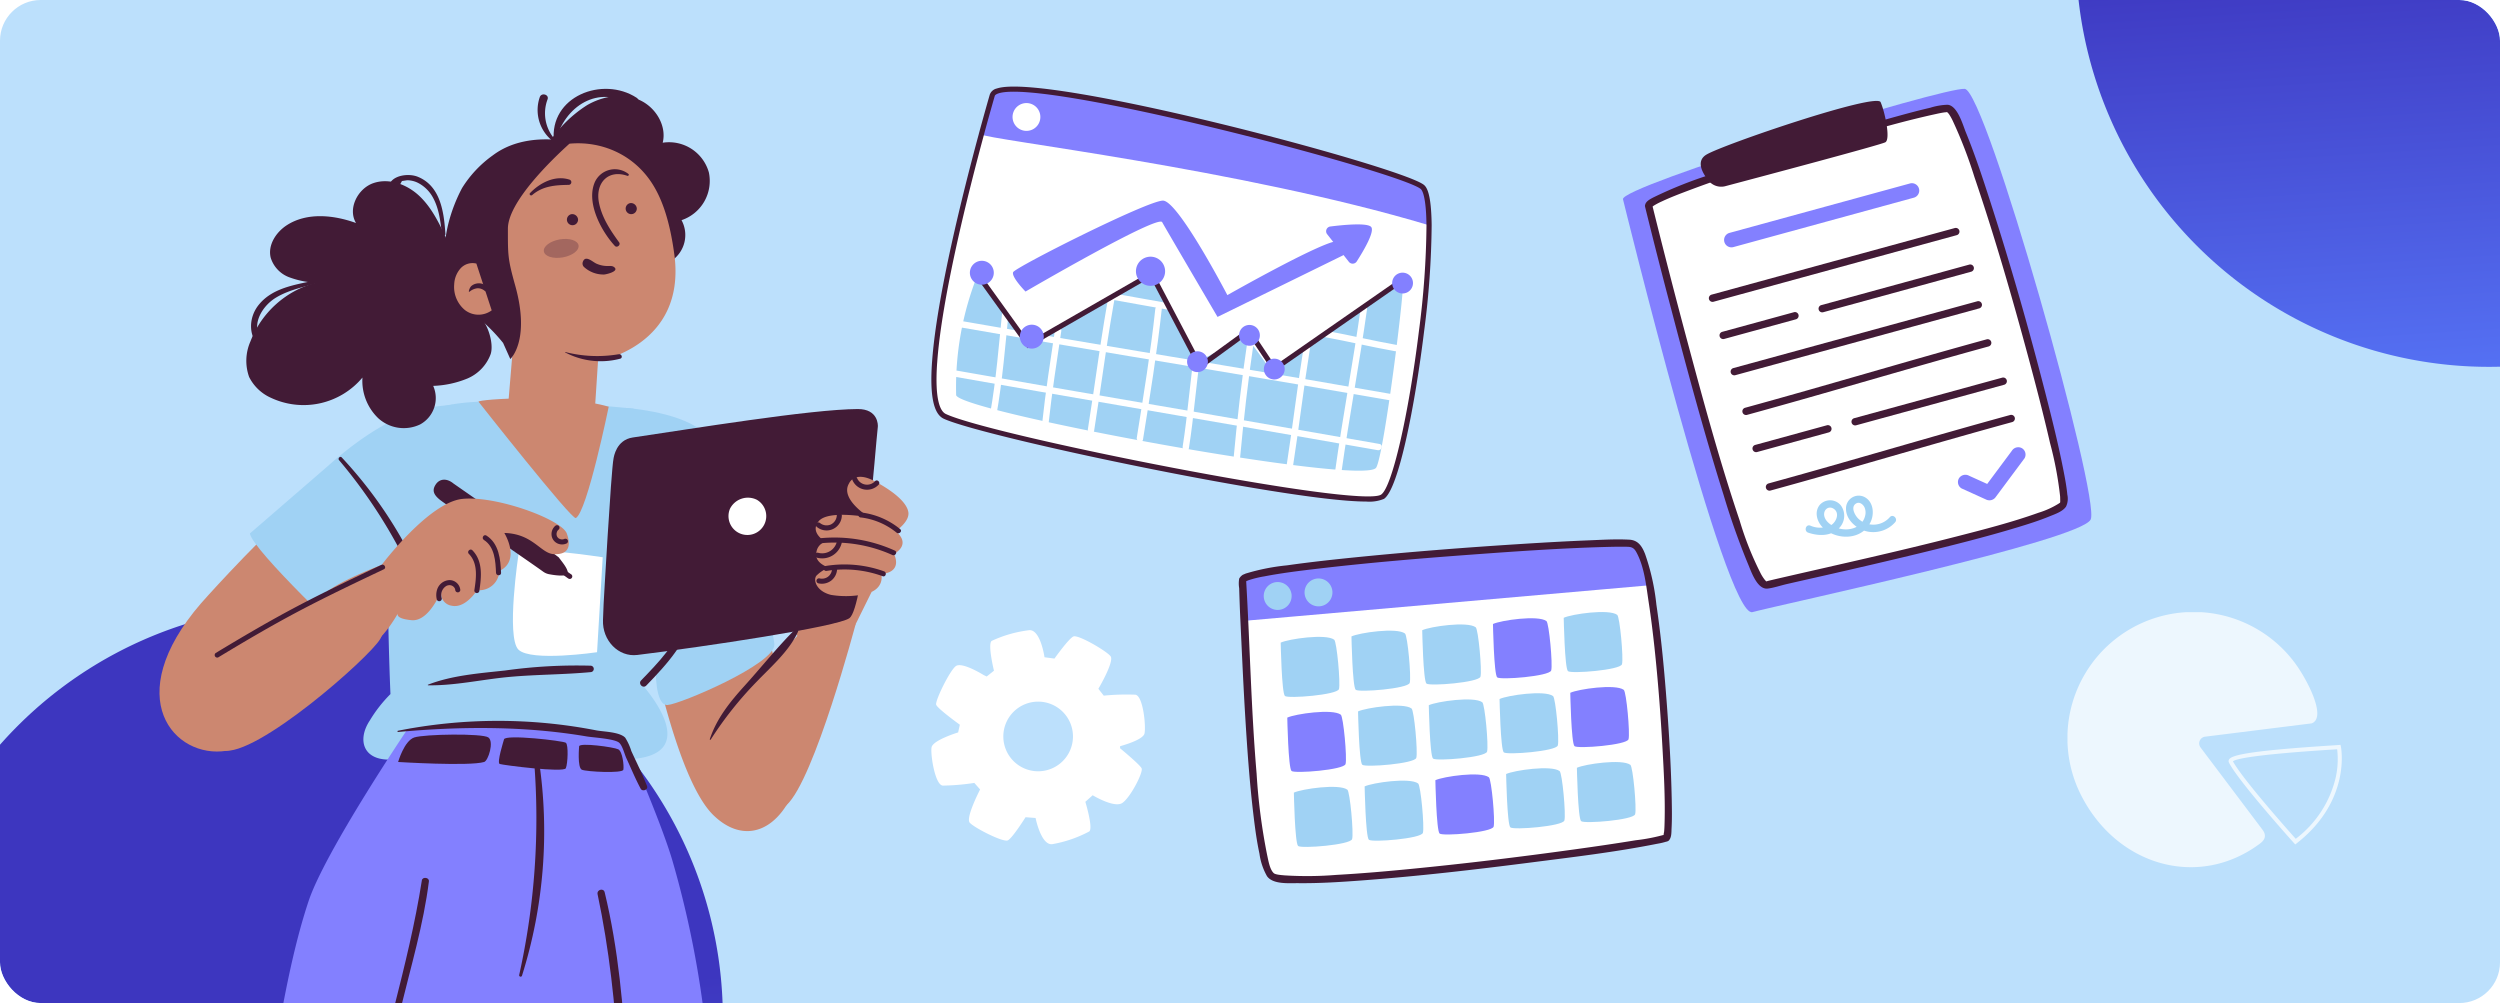 <svg xmlns="http://www.w3.org/2000/svg" xmlns:xlink="http://www.w3.org/1999/xlink" width="491" height="197" viewBox="0 0 491 197">
  <defs>
    <clipPath id="clip-path">
      <rect id="Rectángulo_405826" data-name="Rectángulo 405826" width="491" height="197" rx="8" transform="translate(194 3062.919)" fill="#ddeffd"/>
    </clipPath>
    <linearGradient id="linear-gradient" x1="0.54" y1="1.116" x2="0.499" y2="0.479" gradientUnits="objectBoundingBox">
      <stop offset="0" stop-color="#5a7eff"/>
      <stop offset="1" stop-color="#3d36bf"/>
    </linearGradient>
    <filter id="Trazado_901079" x="-29.036" y="110.036" width="179.767" height="179.767" filterUnits="userSpaceOnUse">
      <feOffset dx="2.92" dy="2.92" input="SourceAlpha"/>
      <feGaussianBlur stdDeviation="2.92" result="blur"/>
      <feFlood flood-opacity="0.102"/>
      <feComposite operator="in" in2="blur"/>
      <feComposite in="SourceGraphic"/>
    </filter>
    <filter id="Trazado_901080" x="398.964" y="-98.964" width="179.767" height="179.767" filterUnits="userSpaceOnUse">
      <feOffset dx="2.92" dy="2.92" input="SourceAlpha"/>
      <feGaussianBlur stdDeviation="2.92" result="blur-2"/>
      <feFlood flood-opacity="0.102"/>
      <feComposite operator="in" in2="blur-2"/>
      <feComposite in="SourceGraphic"/>
    </filter>
    <clipPath id="clip-path-2">
      <rect id="Rectángulo_405821" data-name="Rectángulo 405821" width="155.372" height="375.017" fill="none"/>
    </clipPath>
    <clipPath id="clip-path-4">
      <rect id="Rectángulo_405819" data-name="Rectángulo 405819" width="6.84" height="3.725" transform="translate(83.753 29.471)" fill="none"/>
    </clipPath>
    <clipPath id="clip-path-5">
      <rect id="Rectángulo_405822" data-name="Rectángulo 405822" width="98.263" height="81.496" fill="none"/>
    </clipPath>
    <clipPath id="clip-path-6">
      <rect id="Rectángulo_405823" data-name="Rectángulo 405823" width="93.142" height="80.737" fill="none"/>
    </clipPath>
    <clipPath id="clip-path-7">
      <rect id="Rectángulo_405824" data-name="Rectángulo 405824" width="91.98" height="102.784" fill="none"/>
    </clipPath>
    <clipPath id="clip-path-8">
      <rect id="Rectángulo_405825" data-name="Rectángulo 405825" width="53.877" height="50.08" transform="translate(0 0)" fill="#edf7fe"/>
    </clipPath>
    <clipPath id="clip-path-9">
      <rect id="Rectángulo_405827" data-name="Rectángulo 405827" width="41.943" height="42.043" transform="translate(0 0)" fill="none"/>
    </clipPath>
  </defs>
  <g id="Enmascarar_grupo_1098736" data-name="Enmascarar grupo 1098736" transform="translate(-194 -3062.919)" clip-path="url(#clip-path)">
    <path id="Trazado_901081" data-name="Trazado 901081" d="M8,0H483a8,8,0,0,1,8,8V189a8,8,0,0,1-8,8H8a8,8,0,0,1-8-8V8A8,8,0,0,1,8,0Z" transform="translate(194 3062.919)" fill="#bce0fc"/>
    <g transform="matrix(1, 0, 0, 1, 194, 3062.92)" filter="url(#Trazado_901079)">
      <path id="Trazado_901079-2" data-name="Trazado 901079" d="M322.664,20.65a81.124,81.124,0,1,0,81.124,81.124A81.126,81.126,0,0,0,322.664,20.65Z" transform="translate(-264.74 95.23)" fill="url(#linear-gradient)"/>
    </g>
    <g transform="matrix(1, 0, 0, 1, 194, 3062.92)" filter="url(#Trazado_901080)">
      <path id="Trazado_901080-2" data-name="Trazado 901080" d="M322.664,20.65a81.124,81.124,0,1,0,81.124,81.124A81.126,81.126,0,0,0,322.664,20.65Z" transform="translate(163.26 -113.77)" fill="url(#linear-gradient)"/>
    </g>
    <g id="Grupo_1113086" data-name="Grupo 1113086" transform="translate(217.051 3080.372)">
      <g id="Grupo_1113085" data-name="Grupo 1113085" clip-path="url(#clip-path-2)">
        <g id="Grupo_1113084" data-name="Grupo 1113084">
          <g id="Grupo_1113083" data-name="Grupo 1113083" clip-path="url(#clip-path-2)">
            <path id="Trazado_900941" data-name="Trazado 900941" d="M110.68,81.791l-3.829,5.468s8.232,8.785,3.884,18.255-7.755,11.412-7.755,11.412,11.093,12.027.384,14.374c-8.623,1.89-44.726.175-49.409.422-5.8.306-6.856-3.926-4.388-7.651a26.978,26.978,0,0,1,4.068-5.208c-.673-15.5-.795-42.084-.472-42.683.435-.807,3.7-8.528,8.666-12.8s39.526-.568,39.526-.568Z" fill="#a0d2f4"/>
            <path id="Trazado_900942" data-name="Trazado 900942" d="M78.81,91.214s-2.508,16.511-.031,18.928,15.431.5,15.431.5l1.11-18.651s-16.036-2.441-16.51-.777" fill="#fff"/>
            <path id="Trazado_900943" data-name="Trazado 900943" d="M113.244,352.678a24.42,24.42,0,0,1-2.3-1.451,28.909,28.909,0,0,1-7.563-11.093c-1.712-4.813,4.036-23.208,4.491-23.661l-20.388,4.213s1.387,16.691.648,22.043-5.306,18.5-3.681,21.766,25.222,7.637,34.1,8.428c13.784,1.229,18.707-4.627,18.8-6.4.061-1.214-20.206-11.026-24.1-13.848" fill="#cc8770"/>
            <path id="Trazado_900944" data-name="Trazado 900944" d="M137.086,366.109A13.934,13.934,0,0,0,135.473,365h0c-.3.18-9.242,5.359-24.564,4.516-15.582-.859-27.292-9.713-27.292-9.713-.29,2.064-.346,3.836.11,4.749a1.476,1.476,0,0,0,.217.311,3.633,3.633,0,0,0,.8.649c4.982,3.149,25.38,6.856,33.526,7.583,10.737.959,16.05-2.3,18.095-4.676,1.026-1.255,1.155-1.945.718-2.31" fill="#a0d2f4"/>
            <path id="Trazado_900945" data-name="Trazado 900945" d="M132.2,363.078l-18.751-10.4a23,23,0,0,1-5.771-5.555h0c-2.058-5.239-6.62-5.811-9.02-2.839-1.595,1.975-1.828,5.119-1.777,7.208-.225.01-.45.025-.676.022a14.492,14.492,0,0,1-9.614-4.307c-1.177,4.516-2.332,9.217-2.786,12.337,0,0,12.23,9.258,27.61,10.108s24.287-4.631,24.287-4.631Z" fill="#8380ff"/>
            <path id="Trazado_900946" data-name="Trazado 900946" d="M102.065,355.812c1.2-.847,2.1-2.038,3.309-2.9A16.37,16.37,0,0,1,109.7,350.8a.654.654,0,0,0-.347-1.26c-2.895.52-6.966,2.94-7.495,6.113-.018.109.1.24.21.161" fill="#421b36"/>
            <path id="Trazado_900947" data-name="Trazado 900947" d="M108.666,358.678c1.985-1.494,3.5-3.5,6.081-4.006.844-.164.634-1.484-.2-1.479a6.308,6.308,0,0,0-4.01,1.859c-.967.88-2.061,2.131-2.105,3.492a.156.156,0,0,0,.234.134" fill="#421b36"/>
            <path id="Trazado_900948" data-name="Trazado 900948" d="M114.751,361.674a20.911,20.911,0,0,0,2.32-2.5,13.5,13.5,0,0,1,3.175-1.875c.871-.473.221-1.6-.623-1.479-2.242.327-5.547,3.065-5.484,5.505a.41.41,0,0,0,.612.351" fill="#421b36"/>
            <path id="Trazado_900949" data-name="Trazado 900949" d="M94.726,359.278a21.613,21.613,0,0,0,7.69,2.4c.646.087.806-1.049.155-1.147a65.7,65.7,0,0,1-7.635-1.747.274.274,0,0,0-.21.5" fill="#fff"/>
            <path id="Trazado_900950" data-name="Trazado 900950" d="M84.1,360.3a52.386,52.386,0,0,0,41.05,9.222c3.757-.723,7.69-1.691,10.761-4.085.591-.462-.24-1.282-.825-.825-2.738,2.135-6.322,2.989-9.661,3.668a52.746,52.746,0,0,1-10.387,1.062,50.343,50.343,0,0,1-20.17-4.134,52.14,52.14,0,0,1-10.179-5.916c-.6-.447-1.187.566-.589,1.008" fill="#421b36"/>
            <path id="Trazado_900951" data-name="Trazado 900951" d="M20.14,329.876c.228.684.7,9.71-1.985,16.483s14.183,8.825,14.183,8.825,3.057-18.456,4.539-24.042-16.737-1.266-16.737-1.266" fill="#cc8770"/>
            <path id="Trazado_900952" data-name="Trazado 900952" d="M.613,368.521a22.247,22.247,0,0,0,.489,4.1c.456,1.938,7.182,2.85,15.96,2.166s13.68-4.9,14.022-5.358.989-7.157.989-7.157Z" fill="#a0d2f4"/>
            <path id="Trazado_900953" data-name="Trazado 900953" d="M18.544,345.836c-.314.265-8.55,12.768-11.286,14.706S.19,365.33.646,369.206s16.986,2.736,23.37.912,6.27-1.026,7.3-3.306,1.026-11.514,1.026-12.768-4.446-16.074-13.794-8.208" fill="#8380ff"/>
            <path id="Trazado_900954" data-name="Trazado 900954" d="M10.207,357.395c3.072-.873,6.749-.812,9.5.986.454.3.177,1.133-.39.926-2.991-1.1-5.667-1.754-8.86-1.017a.465.465,0,0,1-.247-.9" fill="#421b36"/>
            <path id="Trazado_900955" data-name="Trazado 900955" d="M13.448,354.249c2.786-.961,6.023-.291,8.643.868.62.274.172,1.36-.466,1.106a25.429,25.429,0,0,0-8.106-1.449.269.269,0,0,1-.071-.525" fill="#421b36"/>
            <path id="Trazado_900956" data-name="Trazado 900956" d="M16.174,350.833a13.172,13.172,0,0,1,8.626.194c.78.282.433,1.543-.345,1.248a14.494,14.494,0,0,0-8.069-.673.4.4,0,0,1-.212-.769" fill="#421b36"/>
            <path id="Trazado_900957" data-name="Trazado 900957" d="M.084,369.715c1.123,1.925,3.4,2.254,5.431,2.464a59.662,59.662,0,0,0,9.775.291,31.7,31.7,0,0,0,16.568-5.38c.608-.431.025-1.444-.589-1.007a30.092,30.092,0,0,1-15.092,5.156,53.608,53.608,0,0,1-8.222-.013c-2.109-.151-5.628.018-6.863-2.1a.584.584,0,0,0-1.008.589" fill="#421b36"/>
            <path id="Trazado_900958" data-name="Trazado 900958" d="M116.427,195.291A194.519,194.519,0,0,0,109,151.537c-2.347-7.984-9.53-24.288-9.53-24.288a146.313,146.313,0,0,0-42.485-1.5s-16.2,24.024-19.445,33.819c-4.735,14.3-6.869,31.836-11.192,56.731-4.657,26.82-8.781,51.747-9.976,60.271-1.623,11.573-6.973,49.544-6.823,56.1.144,6.313,36.72,7.845,40.5,2.092,3.416-5.194,22.555-118.311,24.687-141.2l2.969.279C77.235,193.557,76,278.864,76,278.864l-1.682,53.557c2.208,4.454,41.646,3.831,42.75-.252s-.016-121.846-.646-136.878" fill="#8380ff"/>
            <path id="Trazado_900959" data-name="Trazado 900959" d="M55.139,132.2s1.194-4.162,3.178-4.819,13.389-.831,14.546,0-.016,4.573-.827,4.819c-2.882.876-16.9,0-16.9,0" fill="#421b36"/>
            <path id="Trazado_900960" data-name="Trazado 900960" d="M75.936,127.76c-.052.217-1.46,4.608-.845,4.83s12.6,1.758,12.987.835.538-4.61,0-5-11.9-1.7-12.142-.67" fill="#421b36"/>
            <path id="Trazado_900961" data-name="Trazado 900961" d="M90.69,129.122s-.384,4.2.538,4.6,7.992.754,8.146,0-.154-3.582-1-4.012-7.634-1.364-7.685-.583" fill="#421b36"/>
            <path id="Trazado_900962" data-name="Trazado 900962" d="M148.13,98.8l-5.067,10.25s-7.623,2.838-10.358-3c-1.445-3.085.657-4.746,2.077-6S148.13,98.8,148.13,98.8" fill="#cc8770"/>
            <path id="Trazado_900963" data-name="Trazado 900963" d="M101.323,65.277s-1.578,2.536-.814,9.5c.593,5.386,1.317,11.86,2.029,17.866.192,1.572.374,3.106.557,4.587.786,6.371,1.512,11.64,1.959,13.591.169.734.381,1.646.622,2.685.025.089.044.172.063.262.079.318.155.65.236.987,2,8.3,5.955,22.86,11.056,27.862,6.071,5.946,13.268,3.391,16.655-6.876.008-.027-1.209,1.028-1.2,1a14.184,14.184,0,0,0,.418-4.477c-.18-5.561-2.068-13.985-4.552-22.718v-.006c-.05-.185-.106-.362-.155-.54-.084-.3-.171-.59-.254-.882-.693-2.385-1.425-4.779-2.175-7.133-2.4-7.561-4.978-14.741-6.994-19.836-.6-1.521-1.151-2.857-1.634-3.959-.508-1.177-.941-2.094-1.274-2.7-4.7-8.558-9.714-9.306-13.255-9.736-.559-.078-.925.5-1.286.535" fill="#cc8770"/>
            <path id="Trazado_900964" data-name="Trazado 900964" d="M110.792,81.425a28.906,28.906,0,0,1-2.437,2.293c-.579.523-1.876,1.214-1.774,2.1a.433.433,0,0,0,.3.4c.963.259,1.763-1.022,2.295-1.67a23.343,23.343,0,0,0,1.884-2.909c.1-.165-.14-.361-.272-.21" fill="#421b36"/>
            <path id="Trazado_900965" data-name="Trazado 900965" d="M96.5,62.427s-4.234,20.667-6.459,21.865c-.792.426-19.118-22.856-19.118-22.856.179-.506,16.857-1.588,25.577.991" fill="#cc8770"/>
            <path id="Trazado_900966" data-name="Trazado 900966" d="M105.739,113.762s-.194,7.4,2.315,7.246,21.136-8.086,20.979-11.869-9.391-38.375-14.4-42.131-14.949-4.357-14.949-4.357l-.637,41.409Z" fill="#a0d2f4"/>
            <path id="Trazado_900967" data-name="Trazado 900967" d="M103.87,117.2c4.086-4.224,8.544-9.01,9.378-15.048.921-6.664-1.23-12.116-5.237-17.294-.563-.728-1.57.291-1.013,1.013,4.011,5.182,6.4,11.607,4.435,18.215-1.395,4.7-5.243,8.656-8.576,12.1-.641.663.371,1.676,1.013,1.012" fill="#421b36"/>
            <path id="Trazado_900968" data-name="Trazado 900968" d="M95.376,104.314c-.159,4.038,3.054,7.32,6.732,6.869,13.006-1.593,39.466-5.55,41.682-7.241,2.87-2.189,5.075-33.464,5.566-37.59.028-.229.125-3.489-3.95-3.469-9.269.044-32.8,3.918-44.177,5.585-3.271.48-3.727,3.858-3.784,4.143-.485,2.433-1.942,28.472-1.942,28.472Z" fill="#421b36"/>
            <path id="Trazado_900969" data-name="Trazado 900969" d="M120.322,82.455A3.708,3.708,0,1,0,125.59,80.7a3.94,3.94,0,0,0-5.268,1.757" fill="#fff"/>
            <path id="Trazado_900970" data-name="Trazado 900970" d="M16.441,101.028S51.2,61.478,62.757,65.539c3.2,1.123,1.719,6.916-.626,12.876-2.167,5.5,1.627,8.8-2.63,13.812C50.634,102.66,28.692,128.834,21.44,130c-10.171,1.641-21.078-10.345-5-28.976" fill="#cc8770"/>
            <path id="Trazado_900971" data-name="Trazado 900971" d="M26.025,87.324c.574,3.371,20.184,21.815,20.184,21.815s11.3-12.851,18.02-19.747,3.147-27.577,1.617-27.356c-3.084.444-10.806-.264-24.9,12.384" fill="#a0d2f4"/>
            <path id="Trazado_900972" data-name="Trazado 900972" d="M22.172,109.391c.695-.422,18.533-11.261,22.988-10.549s8.592,5.516,6.477,9.184S27.148,131.385,20.7,129.935s-10.965-12.992,1.47-20.544" fill="#cc8770"/>
            <path id="Trazado_900973" data-name="Trazado 900973" d="M43.548,72.931A99.725,99.725,0,0,1,55.589,90.78c.436.784,1.606.09,1.2-.7A85.1,85.1,0,0,0,44.078,72.4c-.323-.361-.848.17-.53.53" fill="#421b36"/>
            <path id="Trazado_900974" data-name="Trazado 900974" d="M143.712,77.47s1.032-2.53,4.928-.461,6.43,4.262,6.712,6.139-2.507,3.727-2.507,3.727,3.287,2.336-.32,4.473c0,0,1.917,3.522-2.487,3.935,0,0,.834,3.039-3.206,3.946a17.969,17.969,0,0,1-6.67.155c-2.815-.689-3.546-2.841-2.891-3.75a6.8,6.8,0,0,1,2.494-1.608s-2.825-.793-2.488-2.835a2.417,2.417,0,0,1,1.834-2.242s-3.266-1.748-1.365-4.043,9.981-.724,9.981-.724-5.941-3.569-4.015-6.712" fill="#cc8770"/>
            <path id="Trazado_900975" data-name="Trazado 900975" d="M144.987,105.159s-8.084,30.522-13.554,35.5-12.147-7.9-11.711-13.879,14.445-19.984,14.445-19.984l9.449-2.432" fill="#cc8770"/>
            <path id="Trazado_900976" data-name="Trazado 900976" d="M65.951,77.466c.239.19,20.552,14.229,20.78,14.6.3.487,2.4,2.793,1.486,3.329-.647.379-2.429.116-3.421-.071a2.892,2.892,0,0,1-1.164-.5C80.586,92.617,64.46,81.622,63.3,80.669c-1.26-1.035-1.506-1.889-.754-3s2.107-1.237,3.407-.207" fill="#421b36"/>
            <path id="Trazado_900977" data-name="Trazado 900977" d="M89.147,95.352a3.105,3.105,0,0,1-.341-.227c-.2-.139-.391-.281-.584-.424q-.6-.444-1.2-.9l-.269-.2a.5.5,0,0,0-.68.178.513.513,0,0,0,.178.681c.655.5,1.312,1,1.982,1.475a3.56,3.56,0,0,0,.411.277.5.5,0,0,0,.5-.859" fill="#421b36"/>
            <path id="Trazado_900978" data-name="Trazado 900978" d="M51.9,93.5s9.243-12.283,15.863-12.969,19.514,4.036,20.514,6.816.035,4.166-2.559,4.033-4.085-4.022-9.721-4.159c0,0,3.346,5.4-.972,7.467a3.939,3.939,0,0,1-4.372,3.759s-2.252,3.671-5.008,3.06a2.414,2.414,0,0,1-1.974-3.037s-2.38,6.208-5.882,5.882-2.657-1.4-2.657-1.4-4.652,8.59-8.545,6.814-8.4-8.863-5.108-11.233S51.9,93.5,51.9,93.5" fill="#cc8770"/>
            <path id="Trazado_900979" data-name="Trazado 900979" d="M71.078,98.665c.416-2.724.769-5.876-1.341-8.034-.449-.458-1.152.246-.7.7,1.829,1.869,1.444,4.72,1.086,7.066a.514.514,0,0,0,.347.612.5.5,0,0,0,.612-.348" fill="#421b36"/>
            <path id="Trazado_900980" data-name="Trazado 900980" d="M75.359,95.046c-.114-2.662-.4-5.734-2.871-7.312-.541-.346-1.041.515-.5.859,2.131,1.361,2.281,4.187,2.378,6.453.028.638,1.022.641,1,0" fill="#421b36"/>
            <path id="Trazado_900981" data-name="Trazado 900981" d="M87.727,88.418c-.05.023-.043.02.02-.008l-.067.024c-.045.014-.091.027-.137.037a.388.388,0,0,1-.1.019c.074-.009.082-.011.026-.006-.023,0-.047,0-.071,0a.691.691,0,0,1-.249-.011c.073.011.082.011.026,0l-.07-.014c-.035-.008-.069-.017-.1-.027a.433.433,0,0,1-.135-.047l.02.009-.032-.016c-.065-.031-.205-.084-.244-.147l.044.035-.055-.046a1.352,1.352,0,0,1-.1-.1.32.32,0,0,1-.07-.081c.04.055.045.06.013.016q-.021-.03-.039-.06a1.2,1.2,0,0,1-.062-.111c-.058-.115.015.064-.015-.031s-.048-.16-.066-.243c-.01-.056-.009-.048,0,.025,0-.024,0-.048-.007-.072,0-.042,0-.085,0-.127s0-.085.005-.127c0-.024,0-.048.007-.072-.01.072-.01.08,0,.024a2.055,2.055,0,0,1,.065-.245c.008-.023.016-.046.025-.068-.025.057-.03.069-.015.035s.037-.076.058-.113.05-.082.076-.123c.063-.1-.069.075.01-.014a1.718,1.718,0,0,1,.207-.2.5.5,0,0,0,0-.7.512.512,0,0,0-.7,0,2.14,2.14,0,0,0-.668,2.117,2.038,2.038,0,0,0,1.58,1.482,2.149,2.149,0,0,0,1.341-.158.5.5,0,0,0,.179-.681.513.513,0,0,0-.681-.178" fill="#421b36"/>
            <path id="Trazado_900982" data-name="Trazado 900982" d="M67.351,98.389a2.14,2.14,0,0,0-2.128-1.912,2.665,2.665,0,0,0-2.42,1.852,3.553,3.553,0,0,0-.081,1.886.5.5,0,1,0,.959-.265,2.064,2.064,0,0,1,.976-2.348,1.486,1.486,0,0,1,.566-.13,1.3,1.3,0,0,1,.165.007c-.088-.009.052.01.07.014a1.714,1.714,0,0,1,.2.059c.088.03-.018-.019.071.032a1.224,1.224,0,0,1,.452.371c-.043-.056.044.072.052.087s.083.157.052.085a1.423,1.423,0,0,1,.047.144c0,.02.034.2.026.118a.512.512,0,0,0,.5.5.5.5,0,0,0,.5-.5" fill="#421b36"/>
            <path id="Trazado_900983" data-name="Trazado 900983" d="M70.662,44.33,64.5,29.157c-1.38-2.954-2.864-5.956-5.251-8.178s-5.894-3.528-8.976-2.463-5.082,5.039-3.4,7.832c-4.417-1.6-9.639-2.121-13.587.426-2.132,1.376-3.777,3.923-3.171,6.386a5.994,5.994,0,0,0,3.574,3.818,17.74,17.74,0,0,0,5.283,1.1A18.949,18.949,0,0,0,26.137,49.6a9.409,9.409,0,0,0-.26,6.985,8.78,8.78,0,0,0,4.236,4.068A15.074,15.074,0,0,0,48.133,56.7a10.172,10.172,0,0,0,3.11,7.989A7.438,7.438,0,0,0,59.471,65.9a5.9,5.9,0,0,0,2.556-7.566A19.374,19.374,0,0,0,68.713,56.9a8.322,8.322,0,0,0,4.61-4.827c.684-2.188-.712-6.537-2.661-7.743" fill="#421b36"/>
            <path id="Trazado_900984" data-name="Trazado 900984" d="M84.8,10.535a25.024,25.024,0,0,1,7.463-7.342c3.044-1.76,6.878-2.433,10.122-1.076s5.564,5.046,4.719,8.46a8.129,8.129,0,0,1,9.07,5.851,8.129,8.129,0,0,1-5.373,9.361,6.1,6.1,0,0,1-6.1,8.968" fill="#421b36"/>
            <path id="Trazado_900985" data-name="Trazado 900985" d="M95.1,8.787a13.88,13.88,0,0,0-8.474,1.651l20.92,13.577c0-8.983-7.292-14.7-12.446-15.228" fill="#421b36"/>
            <path id="Trazado_900986" data-name="Trazado 900986" d="M74.927,20.121C80.752,8.543,97.21,7.377,104.64,18c2.35,3.359,3.88,8.062,4.747,14.526C111.806,50.557,94.4,53.476,94.4,53.476l-1.08,16.561L76.376,66.573,77.984,47.28s-4.176-13.053-4.371-21.7a11.516,11.516,0,0,1,1.314-5.454" fill="#cc8770"/>
            <path id="Trazado_900987" data-name="Trazado 900987" d="M102.014,23.436a1.094,1.094,0,1,1-1.281-1,1.153,1.153,0,0,1,1.281,1" fill="#421b36"/>
            <path id="Trazado_900988" data-name="Trazado 900988" d="M90.478,25.608a1.094,1.094,0,1,1-1.281-1,1.152,1.152,0,0,1,1.281,1" fill="#421b36"/>
            <path id="Trazado_900989" data-name="Trazado 900989" d="M81.47,20.856c2.111-1.81,4.58-1.957,7.19-2a.529.529,0,0,0,.118-1.037c-2.858-.908-5.8.644-7.724,2.644-.261.27.142.627.416.392" fill="#421b36"/>
            <path id="Trazado_900990" data-name="Trazado 900990" d="M87.958,51.768A14.959,14.959,0,0,0,98.738,53c.589-.146.312-.989-.26-.887a25.117,25.117,0,0,1-10.489-.426.042.042,0,0,0-.031.078" fill="#421b36"/>
            <path id="Trazado_900991" data-name="Trazado 900991" d="M75.759,49.9c-7.375-9.124-12.631-6.9-11.513-18.575a28.889,28.889,0,0,1,.762-4.863,31.407,31.407,0,0,1,2.68-6.964,22.341,22.341,0,0,1,6.055-6.444c4.205-3.164,9.719-3.612,14.911-2.756l.134.469C85.281,13.938,76.7,22.223,76.7,27.465s-.035,5.9,1.44,11.18c3.03,10.852-.967,14.415-.967,14.415Z" fill="#421b36"/>
            <g id="Grupo_1113082" data-name="Grupo 1113082" opacity="0.3">
              <g id="Grupo_1113081" data-name="Grupo 1113081">
                <g id="Grupo_1113080" data-name="Grupo 1113080" clip-path="url(#clip-path-4)">
                  <path id="Trazado_900992" data-name="Trazado 900992" d="M90.579,30.737c.171.974-1.216,2.031-3.1,2.361s-3.544-.193-3.715-1.167,1.216-2.031,3.1-2.361,3.544.193,3.715,1.167" fill="#421b36"/>
                </g>
              </g>
            </g>
            <path id="Trazado_900993" data-name="Trazado 900993" d="M70.508,34.311a3.179,3.179,0,0,0-3.111.952,5.013,5.013,0,0,0-1.241,3.119,5.893,5.893,0,0,0,2.091,5.049,4.358,4.358,0,0,0,5.271.07Z" fill="#cc8770"/>
            <path id="Trazado_900994" data-name="Trazado 900994" d="M69.179,39.828a2.9,2.9,0,0,1,1.51-.664,2.084,2.084,0,0,1,1.459.511c.471.331.9-.394.559-.771a2.388,2.388,0,0,0-2.221-.657,2.141,2.141,0,0,0-1.031.539,2.077,2.077,0,0,0-.426.96c-.028.087.092.143.15.082" fill="#421b36"/>
            <path id="Trazado_900995" data-name="Trazado 900995" d="M100.379,16.714a4.318,4.318,0,0,0-6.586,1.557C92,22.306,95.024,27.927,97.7,30.837c.419.455,1.215-.184.846-.691-1.731-2.379-3.384-4.856-3.963-7.806-.746-3.81,1.784-6.6,5.591-5.254.2.071.378-.243.2-.372" fill="#421b36"/>
            <path id="Trazado_900996" data-name="Trazado 900996" d="M97.628,35.062c-.415-.373-.9-.257-1.418-.271a5.333,5.333,0,0,1-2.161-.482c-.777-.365-2.175-1.78-2.654-.264a.944.944,0,0,0,.248.936,5.656,5.656,0,0,0,3.966,1.479c.329-.013,2.928-.583,2.019-1.4" fill="#421b36"/>
            <path id="Trazado_900997" data-name="Trazado 900997" d="M64.427,28.484c-.278-4.218-.934-9.4-5.419-11.217-2.442-.988-6.985.155-5.334,3.556.35.718,1.421.089,1.073-.628L55.893,18.1l1.027-.151a4.818,4.818,0,0,1,2.112.507,6.926,6.926,0,0,1,2.8,2.634c1.319,2.224,1.622,4.874,1.905,7.393.049.434.724.453.694,0" fill="#421b36"/>
            <path id="Trazado_900998" data-name="Trazado 900998" d="M40.445,37.242c-4.337,1.129-9.63,1.389-12.675,5.168-2.167,2.689-2.091,6.645.752,8.778.554.416,1.3-.536.746-.967-3.564-2.786-1.317-7.264,1.848-9.2,2.846-1.745,6.334-2.239,9.463-3.289a.252.252,0,0,0-.134-.486" fill="#421b36"/>
            <path id="Trazado_900999" data-name="Trazado 900999" d="M86.047,10.364c1.73-6.953,8.4-11.356,15.057-7.12.946.6,1.809-.893.876-1.5-6.68-4.331-17.195-.278-16.241,8.576.018.165.262.227.308.042" fill="#421b36"/>
            <path id="Trazado_901000" data-name="Trazado 901000" d="M85.808,9.78a7.741,7.741,0,0,1-1.319-7.718c.351-.955-1.209-1.4-1.532-.423a7.73,7.73,0,0,0,2.455,8.537.28.28,0,0,0,.4-.4" fill="#421b36"/>
            <path id="Trazado_901001" data-name="Trazado 901001" d="M116.529,127.808a71.2,71.2,0,0,1,9.088-11.434c2.822-2.942,6.328-5.968,8.048-9.727.168-.368-.269-.773-.589-.454-3.469,3.458-6.637,7.445-9.934,11.092-2.828,3.127-5.465,6.394-6.788,10.45-.033.1.118.162.175.073" fill="#421b36"/>
            <path id="Trazado_901002" data-name="Trazado 901002" d="M55.139,126.309c12.345-1.118,24.773-1.205,37.028.873,1.345.228,5.553.446,6.41,1.259.652.618,1.008,2.187,1.387,3.008.922,2,1.77,4.052,2.81,5.994.357.666,1.531.205,1.248-.526-.9-2.336-2.042-4.59-3.081-6.866a10.875,10.875,0,0,0-1.2-2.621c-1.116-1.146-4.137-1.155-5.672-1.438a100.639,100.639,0,0,0-38.966.076c-.134.028-.106.254.033.241" fill="#421b36"/>
            <path id="Trazado_901003" data-name="Trazado 901003" d="M61.028,117.141c5.258.089,10.657-1.16,15.9-1.64,5.333-.49,10.708-.449,16.031-.948a.633.633,0,0,0,0-1.265,101.72,101.72,0,0,0-16.792.942c-5,.549-10.457.945-15.153,2.79a.062.062,0,0,0,.016.121" fill="#421b36"/>
            <path id="Trazado_901004" data-name="Trazado 901004" d="M79.473,174.16a94.484,94.484,0,0,0,3.314-42.335c-.087-.533-.981-.412-.945.128a141.682,141.682,0,0,1-2.919,42.055.285.285,0,0,0,.55.152" fill="#421b36"/>
            <path id="Trazado_901005" data-name="Trazado 901005" d="M139.3,94.674a21.962,21.962,0,0,1,11.014,1.044c.6.216.864-.745.265-.959a22.977,22.977,0,0,0-11.543-1.044c-.631.1-.363,1.063.264.959" fill="#421b36"/>
            <path id="Trazado_901006" data-name="Trazado 901006" d="M138.323,89.225a27.681,27.681,0,0,1,13.882,2.323c.572.283,1.077-.575.5-.859a28.661,28.661,0,0,0-14.384-2.459c-.636.038-.641,1.034,0,.995" fill="#421b36"/>
            <path id="Trazado_901007" data-name="Trazado 901007" d="M146.029,84.178a13.661,13.661,0,0,1,7.009,2.986c.492.4,1.2-.3.7-.7a14.882,14.882,0,0,0-7.713-3.277.5.5,0,0,0-.5.5.507.507,0,0,0,.5.5" fill="#421b36"/>
            <path id="Trazado_901008" data-name="Trazado 901008" d="M137.322,85.993a3,3,0,0,0,4.964-2.139.5.5,0,1,0-.995,0,2.08,2.08,0,0,1-1.2,1.716,2.058,2.058,0,0,1-2.065-.28.511.511,0,0,0-.7,0,.5.5,0,0,0,0,.7" fill="#421b36"/>
            <path id="Trazado_901009" data-name="Trazado 901009" d="M144.324,76.728a3.121,3.121,0,0,0,5.179,1.027c.444-.461-.259-1.166-.7-.7a2.132,2.132,0,0,1-3.516-.588.514.514,0,0,0-.612-.348.5.5,0,0,0-.347.612" fill="#421b36"/>
            <path id="Trazado_901010" data-name="Trazado 901010" d="M137.327,92.059a3.95,3.95,0,0,0,4.976-3.071.511.511,0,0,0-.347-.612.5.5,0,0,0-.612.348,2.958,2.958,0,0,1-3.752,2.376.5.5,0,0,0-.265.959" fill="#421b36"/>
            <path id="Trazado_901011" data-name="Trazado 901011" d="M137.615,97.1a3.045,3.045,0,0,0,2.643-.569,3.014,3.014,0,0,0,1.1-2.34.5.5,0,1,0-.994,0c0,.09-.005.178-.011.267-.006.055.011-.055-.006.036-.009.048-.018.1-.029.143a2.3,2.3,0,0,1-.066.233c-.015.046-.032.092-.05.137.026-.064-.006.011-.018.037a2.443,2.443,0,0,1-.265.435c.054-.069-.044.048-.046.049-.026.031-.054.06-.082.089a2.385,2.385,0,0,1-.2.18c.052-.043-.017.012-.038.026s-.068.047-.1.069a2.383,2.383,0,0,1-.238.13c-.025.012-.105.045-.041.02-.047.018-.093.035-.14.05-.079.026-.159.048-.239.067l-.147.028c-.089.016.014,0-.04,0-.091.007-.181.013-.272.012a2.279,2.279,0,0,1-.248-.016c.1.012-.059-.012-.063-.013-.049-.009-.1-.021-.146-.033a.5.5,0,0,0-.263.959" fill="#421b36"/>
            <path id="Trazado_901012" data-name="Trazado 901012" d="M19.815,111.654c5.254-3.182,10.551-6.295,15.985-9.16s10.986-5.5,16.535-8.14c.578-.274.073-1.132-.5-.859-5.549,2.636-11.1,5.274-16.535,8.14s-10.731,5.978-15.985,9.16a.5.5,0,0,0,.5.859" fill="#421b36"/>
            <path id="Trazado_901013" data-name="Trazado 901013" d="M26.5,333.758c10.769-50.814,16.851-102.652,29.143-153.134,2.005-8.234,4.489-16.548,5.542-24.976.1-.781-1.263-.973-1.385-.188-2.612,16.733-8.132,33.016-11.157,49.7-4.965,27.382-9.737,54.8-14.817,82.158q-4.29,23.106-7.779,46.316c-.043.291.389.427.453.125" fill="#421b36"/>
            <path id="Trazado_901014" data-name="Trazado 901014" d="M97.7,335.521c1.415-5.688,1.387-11.806,1.606-17.633.259-6.916.313-13.841.39-20.762q.2-17.843.732-35.669c.664-23.141.961-46.272-.365-69.4-.658-11.482-1.635-23.066-4.356-34.267-.221-.907-1.584-.521-1.392.384,4.563,21.519,4.769,43.907,4.726,65.811-.044,22.512-.967,45-1.108,67.511-.047,7.445-.073,14.891-.213,22.334-.135,7.155-.885,14.5-.372,21.639.014.193.3.254.352.048" fill="#421b36"/>
          </g>
        </g>
      </g>
    </g>
    <g id="Grupo_1113088" data-name="Grupo 1113088" transform="translate(376.92 3079.923)">
      <g id="Grupo_1113087" data-name="Grupo 1113087" transform="translate(0 0)" clip-path="url(#clip-path-5)">
        <path id="Trazado_901015" data-name="Trazado 901015" d="M88.539,80.489c-4.917,3.257-78-12.012-85.986-15.8C.637,63.785.168,59.728.566,54.072l0-.006C1.458,41.326,6.725,20.5,9.752,9.317l0-.01c1.246-4.577,2.1-7.535,2.143-7.666,1.8-6.443,80,14.586,84.424,17.974.9.682,1.314,3.5,1.361,7.555a168.634,168.634,0,0,1-1.471,20.706c-1.846,15.095-5.085,30.9-7.668,32.613" transform="translate(0.071 0.069)" fill="#fff"/>
        <path id="Trazado_901016" data-name="Trazado 901016" d="M96.365,27.17C59.171,16.017,9.172,10.317,8.439,9.317l0-.009c1.244-4.578,2.1-7.536,2.143-7.667C12.377-4.8,90.58,16.228,95,19.615c.9.683,1.315,3.5,1.362,7.555" transform="translate(1.384 0.069)" fill="#8380ff"/>
        <path id="Trazado_901017" data-name="Trazado 901017" d="M18.756,6.943a2.731,2.731,0,1,1-.9-3.757,2.733,2.733,0,0,1,.9,3.757" transform="translate(2.248 0.456)" fill="#fff"/>
        <path id="Trazado_901018" data-name="Trazado 901018" d="M85.4,81.5c-8.5,0-29.066-3.81-38.732-5.7C25.743,71.712,6.3,67.066,2.406,65.222.416,64.278-.328,60.642.132,54.107l.013-.14c.913-12.72,6.11-33.334,9.158-44.6l.03-.128c1.177-4.33,2.053-7.369,2.145-7.677A1.9,1.9,0,0,1,12.863.376c9.6-3.221,79.07,15.259,83.833,18.9.634.481,1.49,1.83,1.561,7.952a167.978,167.978,0,0,1-1.476,20.774c-1.778,14.54-5.007,31.06-7.89,32.974A7.538,7.538,0,0,1,85.4,81.5M1.134,54.312C.632,61.66,1.782,63.8,2.84,64.3,11.7,68.5,84.092,82.942,88.329,80.135c2.136-1.418,5.406-15.584,7.444-32.251a167.442,167.442,0,0,0,1.469-20.638c-.068-5.717-.835-6.91-1.162-7.158-4.49-3.438-73.918-21.747-82.9-18.75-.419.14-.679.321-.731.51-.008.03-.859,2.95-2.109,7.548l-.03.123C7.27,20.758,2.03,41.5,1.148,54.172Z" transform="translate(0 0)" fill="#421b36"/>
        <path id="Trazado_901019" data-name="Trazado 901019" d="M8.421,31.733A59.576,59.576,0,0,0,4.185,55.327c-.661,3.109,80.026,18.044,82.485,14.338,1.57-2.368,5.869-37.09,5.2-36.265L65.785,50.26s-4.116-6-4.677-6.054-9.518,4.641-9.518,4.641L42.562,31.624,18.36,45.536Z" transform="translate(0.68 5.189)" fill="#a0d2f4"/>
        <path id="Trazado_901020" data-name="Trazado 901020" d="M11.143,58.494c1.209-6.853,1.768-13.857,2.454-20.779.08-.811-1.189-.806-1.268,0-.674,6.809-1.22,13.7-2.41,20.442-.141.8,1.081,1.141,1.223.338" transform="translate(1.626 6.089)" fill="#fff"/>
        <path id="Trazado_901021" data-name="Trazado 901021" d="M19.957,59.5c.644-6.064,1.6-12.1,2.491-18.133.119-.8-1.1-1.143-1.223-.338-.911,6.143-1.881,12.3-2.535,18.471-.086.811,1.183.8,1.268,0" transform="translate(3.066 6.657)" fill="#fff"/>
        <path id="Trazado_901022" data-name="Trazado 901022" d="M30.856,33.61c-1.8,9.351-2.944,18.832-4.449,28.233-.128.8,1.094,1.142,1.223.338,1.505-9.4,2.646-18.882,4.449-28.233.154-.8-1.069-1.14-1.223-.338" transform="translate(4.332 5.44)" fill="#fff"/>
        <path id="Trazado_901023" data-name="Trazado 901023" d="M44.827,44.257c-1,6.39-1.412,12.86-2.426,19.246-.127.8,1.1,1.143,1.223.338,1.013-6.387,1.426-12.857,2.426-19.246.125-.8-1.1-1.143-1.223-.338" transform="translate(6.956 7.187)" fill="#fff"/>
        <path id="Trazado_901024" data-name="Trazado 901024" d="M38.3,37.574C37.388,46.041,36,54.5,34.657,62.909c-.128.8,1.094,1.142,1.223.338,1.363-8.519,2.765-17.092,3.69-25.672.087-.81-1.182-.8-1.269,0" transform="translate(5.686 6.066)" fill="#fff"/>
        <path id="Trazado_901025" data-name="Trazado 901025" d="M53.841,42.246c-1.211,8.116-2.147,16.289-2.9,24.46-.075.813,1.194.808,1.269,0,.74-8.058,1.658-16.119,2.852-24.122.119-.8-1.1-1.143-1.223-.338" transform="translate(8.359 6.857)" fill="#fff"/>
        <path id="Trazado_901026" data-name="Trazado 901026" d="M61.2,67.274c1.186-7.618,2.072-15.28,3.3-22.892.129-.8-1.092-1.142-1.222-.336-1.233,7.611-2.118,15.273-3.3,22.891-.125.8,1.1,1.143,1.223.338" transform="translate(9.841 7.152)" fill="#fff"/>
        <path id="Trazado_901027" data-name="Trazado 901027" d="M69.365,69.651c1.5-10.7,3.532-21.326,5.027-32.031.112-.8-1.109-1.143-1.222-.336-1.5,10.7-3.532,21.326-5.028,32.03-.111.8,1.111,1.144,1.223.338" transform="translate(11.181 6.042)" fill="#fff"/>
        <path id="Trazado_901028" data-name="Trazado 901028" d="M4.065,49.142c21.6,3.8,43.212,7.483,64.817,11.231q9.1,1.579,18.2,3.178c.8.141,1.14-1.081.335-1.223C65.819,58.526,44.2,54.846,22.6,51.1q-9.1-1.58-18.2-3.179c-.8-.14-1.141,1.083-.336,1.223" transform="translate(0.592 7.861)" fill="#fff"/>
        <path id="Trazado_901029" data-name="Trazado 901029" d="M5.158,40.829c21.9,3.854,43.853,7.4,65.776,11.122q9.083,1.54,18.158,3.133c.8.141,1.141-1.081.336-1.223-21.9-3.853-43.853-7.4-65.776-11.121Q14.57,41.2,5.5,39.606c-.8-.14-1.141,1.081-.338,1.223" transform="translate(0.771 6.497)" fill="#fff"/>
        <path id="Trazado_901030" data-name="Trazado 901030" d="M66.522,42.457c4.592.843,9.131,1.942,13.731,2.755.8.141,1.141-1.081.338-1.223-4.6-.813-9.138-1.911-13.731-2.755-.8-.146-1.141,1.076-.338,1.223" transform="translate(10.841 6.764)" fill="#fff"/>
        <path id="Trazado_901031" data-name="Trazado 901031" d="M30.468,36.117q6.345,1.118,12.685,2.263c.8.144,1.141-1.078.338-1.223q-6.34-1.147-12.685-2.263c-.8-.14-1.141,1.081-.338,1.223" transform="translate(4.924 5.724)" fill="#fff"/>
        <path id="Trazado_901032" data-name="Trazado 901032" d="M79.965,29.317,53.944,42.081s-10.633-18.115-10.867-18.6C42.31,21.89,16.234,37.1,16.234,37.1s-2.812-2.854-2.433-3.8S40.229,19.219,43.229,19.241,55.876,37.8,55.876,37.8,76.052,26.343,77.761,27.249a4.844,4.844,0,0,1,2.2,2.069" transform="translate(2.259 3.157)" fill="#8380ff"/>
        <path id="Trazado_901033" data-name="Trazado 901033" d="M66.806,25.181,71.066,30.6a.952.952,0,0,0,1.551-.076c1.257-1.958,3.613-5.9,2.819-6.78-.771-.853-5.465-.4-8.011-.079a.942.942,0,0,0-.619,1.52" transform="translate(10.929 3.815)" fill="#8380ff"/>
        <path id="Trazado_901034" data-name="Trazado 901034" d="M65.991,51.1l-5.007-7.5L51.371,50.6,41.814,32.426,17.672,46.3,7.465,32.128l.822-.593,9.672,13.433L42.221,31.021l9.5,18.067,9.518-6.925,5.02,7.517,24.9-17.311.579.832Z" transform="translate(1.225 5.09)" fill="#421b36"/>
        <path id="Trazado_901035" data-name="Trazado 901035" d="M40.2,32.061a2.863,2.863,0,1,1-2.324-3.317A2.864,2.864,0,0,1,40.2,32.061" transform="translate(5.664 4.709)" fill="#8380ff"/>
        <path id="Trazado_901036" data-name="Trazado 901036" d="M55.967,42.613a2.043,2.043,0,1,1-1.658-2.367,2.043,2.043,0,0,1,1.658,2.367" transform="translate(8.519 6.599)" fill="#8380ff"/>
        <path id="Trazado_901037" data-name="Trazado 901037" d="M60.157,48.3A2.043,2.043,0,1,1,58.5,45.935,2.043,2.043,0,0,1,60.157,48.3" transform="translate(9.206 7.533)" fill="#8380ff"/>
        <path id="Trazado_901038" data-name="Trazado 901038" d="M81.8,33.793a2.043,2.043,0,1,1-1.658-2.367A2.043,2.043,0,0,1,81.8,33.793" transform="translate(12.758 5.152)" fill="#8380ff"/>
        <path id="Trazado_901039" data-name="Trazado 901039" d="M47.2,47.061a2.043,2.043,0,1,1-1.658-2.367A2.043,2.043,0,0,1,47.2,47.061" transform="translate(7.08 7.329)" fill="#8380ff"/>
        <path id="Trazado_901040" data-name="Trazado 901040" d="M19.588,42.929a2.348,2.348,0,1,1-1.906-2.719,2.348,2.348,0,0,1,1.906,2.719" transform="translate(2.45 6.592)" fill="#8380ff"/>
        <path id="Trazado_901041" data-name="Trazado 901041" d="M11.16,32.148a2.348,2.348,0,1,1-1.906-2.719,2.348,2.348,0,0,1,1.906,2.719" transform="translate(1.066 4.823)" fill="#8380ff"/>
      </g>
    </g>
    <g id="Grupo_1113090" data-name="Grupo 1113090" transform="matrix(0.921, -0.391, 0.391, 0.921, 420.716, 3183.182)">
      <g id="Grupo_1113089" data-name="Grupo 1113089" transform="translate(0 0)" clip-path="url(#clip-path-6)">
        <path id="Trazado_901042" data-name="Trazado 901042" d="M74.994,79.84C70.9,79.693,6.738,62.187.949,56.726c-2.695-2.543,8.988-34,14.414-48.49.1-.29.2-.572.313-.852C17.194,3.338,18.212.769,18.212.769c1.1-2.828,68.608,20.4,73.291,23.324,1.04.653.918,3.6.054,7.826q-.1.482-.21.989C88,48.1,76.277,79.886,74.994,79.84" transform="translate(0.189 0.183)" fill="#fff"/>
        <path id="Trazado_901043" data-name="Trazado 901043" d="M87.56,32.906,11.575,8.235c.1-.29.2-.572.314-.852C13.406,3.336,14.426.769,14.426.769c1.1-2.828,68.607,20.4,73.291,23.324,1.039.652.916,3.6.052,7.826q-.1.482-.21.987" transform="translate(3.976 0.183)" fill="#8380ff"/>
        <path id="Trazado_901044" data-name="Trazado 901044" d="M16.12,11.288s-3.711,9.215-3.326,9.969,9.54,3.817,10.29,2.891,3.25-8.735,2.926-9.289c-1.024-1.755-8.162-3.634-9.889-3.571" transform="translate(4.384 3.877)" fill="#a0d2f4"/>
        <path id="Trazado_901045" data-name="Trazado 901045" d="M25.991,14.493s-3.711,9.215-3.326,9.969,9.54,3.817,10.29,2.892,3.25-8.737,2.926-9.29c-1.024-1.755-8.162-3.634-9.889-3.571" transform="translate(7.775 4.978)" fill="#a0d2f4"/>
        <path id="Trazado_901046" data-name="Trazado 901046" d="M35.861,17.7s-3.711,9.215-3.326,9.969,9.54,3.815,10.29,2.891,3.25-8.735,2.926-9.29c-1.024-1.753-8.162-3.633-9.889-3.57" transform="translate(11.165 6.078)" fill="#a0d2f4"/>
        <path id="Trazado_901047" data-name="Trazado 901047" d="M45.731,20.9S42.02,30.117,42.4,30.871s9.54,3.815,10.29,2.891,3.25-8.735,2.926-9.29c-1.024-1.753-8.162-3.633-9.889-3.57" transform="translate(14.555 7.179)" fill="#8380ff"/>
        <path id="Trazado_901048" data-name="Trazado 901048" d="M55.6,24.107s-3.711,9.215-3.326,9.969,9.54,3.817,10.29,2.891,3.25-8.735,2.926-9.29c-1.024-1.753-8.162-3.633-9.889-3.57" transform="translate(17.945 8.28)" fill="#a0d2f4"/>
        <path id="Trazado_901049" data-name="Trazado 901049" d="M12.723,21.75S9.012,30.965,9.4,31.719s9.54,3.817,10.29,2.891,3.25-8.735,2.926-9.289c-1.024-1.755-8.162-3.634-9.889-3.571" transform="translate(3.218 7.47)" fill="#8380ff"/>
        <path id="Trazado_901050" data-name="Trazado 901050" d="M22.594,24.955s-3.711,9.215-3.326,9.969,9.54,3.817,10.29,2.892,3.25-8.737,2.926-9.29c-1.024-1.755-8.162-3.634-9.889-3.571" transform="translate(6.608 8.571)" fill="#a0d2f4"/>
        <path id="Trazado_901051" data-name="Trazado 901051" d="M32.464,28.16s-3.711,9.215-3.326,9.969,9.54,3.817,10.29,2.892,3.25-8.737,2.926-9.29c-1.024-1.755-8.162-3.634-9.889-3.571" transform="translate(9.998 9.672)" fill="#a0d2f4"/>
        <path id="Trazado_901052" data-name="Trazado 901052" d="M42.334,31.365s-3.711,9.215-3.326,9.969,9.54,3.815,10.29,2.891,3.25-8.735,2.926-9.29c-1.024-1.753-8.162-3.633-9.889-3.57" transform="translate(13.388 10.773)" fill="#a0d2f4"/>
        <path id="Trazado_901053" data-name="Trazado 901053" d="M52.2,34.569s-3.712,9.215-3.328,9.969,9.541,3.817,10.29,2.891,3.25-8.735,2.927-9.29c-1.025-1.753-8.163-3.633-9.889-3.57" transform="translate(16.778 11.873)" fill="#8380ff"/>
        <path id="Trazado_901054" data-name="Trazado 901054" d="M9.326,32.213S5.615,41.428,6,42.182s9.54,3.817,10.29,2.891,3.25-8.735,2.926-9.289c-1.024-1.755-8.162-3.634-9.889-3.571" transform="translate(2.051 11.064)" fill="#a0d2f4"/>
        <path id="Trazado_901055" data-name="Trazado 901055" d="M19.2,35.417s-3.711,9.215-3.326,9.969,9.54,3.817,10.29,2.891,3.25-8.735,2.926-9.289c-1.024-1.755-8.162-3.634-9.889-3.571" transform="translate(5.441 12.164)" fill="#a0d2f4"/>
        <path id="Trazado_901056" data-name="Trazado 901056" d="M29.067,38.622s-3.711,9.215-3.326,9.969,9.54,3.817,10.29,2.892,3.25-8.737,2.926-9.29c-1.024-1.755-8.162-3.634-9.889-3.571" transform="translate(8.831 13.265)" fill="#8380ff"/>
        <path id="Trazado_901057" data-name="Trazado 901057" d="M38.937,41.827S35.226,51.042,35.61,51.8s9.54,3.817,10.29,2.892,3.25-8.737,2.926-9.29c-1.024-1.755-8.162-3.634-9.889-3.571" transform="translate(12.221 14.366)" fill="#a0d2f4"/>
        <path id="Trazado_901058" data-name="Trazado 901058" d="M48.808,45.032S45.1,54.247,45.48,55s9.541,3.815,10.29,2.891,3.25-8.735,2.927-9.29c-1.024-1.753-8.162-3.633-9.889-3.57" transform="translate(15.611 15.467)" fill="#a0d2f4"/>
        <path id="Trazado_901059" data-name="Trazado 901059" d="M20.822,6.389A2.737,2.737,0,1,1,19.063,2.94a2.739,2.739,0,0,1,1.759,3.449" transform="translate(5.317 0.964)" fill="#a0d2f4"/>
        <path id="Trazado_901060" data-name="Trazado 901060" d="M26.516,8.237a2.737,2.737,0,1,1-1.759-3.449,2.739,2.739,0,0,1,1.759,3.449" transform="translate(7.273 1.599)" fill="#a0d2f4"/>
        <path id="Trazado_901061" data-name="Trazado 901061" d="M75.183,79.311a35.834,35.834,0,0,1-5.7-1.209c-3.975-.966-7.932-2.011-11.88-3.078-10.385-2.805-20.728-5.782-30.991-9.005-4.643-1.458-9.273-2.964-13.851-4.613A70.877,70.877,0,0,1,3.41,57.544c-.591-.316-1.658-.846-1.845-1.267-.443-1,.009-2.743.2-3.79A117.2,117.2,0,0,1,6.1,36.992c3.922-11.972,8.616-23.644,12.853-35.5.189-.532.085-.106.013-.121-.128-.028-.153.007-.026.063a3.968,3.968,0,0,1,.717.005,20.14,20.14,0,0,1,2.952.493c3.441.739,6.833,1.713,10.208,2.7,9.723,2.837,19.35,6.012,28.937,9.274,8.311,2.829,16.627,5.692,24.8,8.9,1.106.435,2.213.872,3.3,1.354,1.017.45,1.708.623,1.842,1.874.355,3.318-.807,6.93-1.624,10.13-.729,2.863-1.548,5.7-2.4,8.527-1.89,6.232-3.97,12.408-6.176,18.534-1.685,4.681-3.376,9.4-5.448,13.928-.255.559-.513,1.12-.814,1.656a2.44,2.44,0,0,0-.308.513c-.036.171-.239.039.263-.011-.9.089-.911,1.511,0,1.421s1.338-1.3,1.679-2c.836-1.7,1.55-3.474,2.258-5.235,2.293-5.708,4.364-11.509,6.338-17.333,2.131-6.285,4.165-12.618,5.833-19.042a44.023,44.023,0,0,0,1.849-10.1c.03-1.639-.246-2.976-1.757-3.719C89,22.133,86.456,21.237,83.975,20.3c-4.19-1.583-8.407-3.093-12.633-4.579-10.2-3.587-20.466-7.03-30.8-10.24-4.3-1.333-8.6-2.633-12.948-3.789A41.9,41.9,0,0,0,19.653.02a2.139,2.139,0,0,0-1.73.386,5.529,5.529,0,0,0-.742,1.724c-.732,1.885-1.46,3.772-2.16,5.669-2.179,5.9-4.388,11.786-6.492,17.714C6.308,31.774,4.136,38.066,2.291,44.451,1.6,46.838.94,49.247.472,51.69A12.3,12.3,0,0,0,.113,56.3c.415,2,3.5,2.968,5.127,3.678,3.794,1.659,7.713,3.032,11.632,4.362,10.581,3.591,21.314,6.747,32.07,9.768,7.99,2.244,16.018,4.591,24.149,6.277a13.491,13.491,0,0,0,2.093.343c.915.042.912-1.38,0-1.421" transform="translate(0 0)" fill="#421b36"/>
      </g>
    </g>
    <g id="Grupo_1113092" data-name="Grupo 1113092" transform="translate(512.756 3080.372)">
      <g id="Grupo_1113091" data-name="Grupo 1113091" transform="translate(0 0)" clip-path="url(#clip-path-7)">
        <path id="Trazado_901062" data-name="Trazado 901062" d="M0,21.68s20.164,82.528,25.431,81.086S89.846,88.734,91.853,84.579,71.309.361,67.122,0-.618,19.161,0,21.68" transform="translate(0 0)" fill="#8380ff"/>
        <path id="Trazado_901063" data-name="Trazado 901063" d="M3.535,21.833s18.6,75.726,23.219,74.461S83.273,84.128,85,80.346,66.042,3.07,62.355,2.7,2.962,19.523,3.535,21.833" transform="translate(1.505 1.149)" fill="#fff"/>
        <path id="Trazado_901064" data-name="Trazado 901064" d="M3.052,22.245Q5.525,32.309,8.177,42.329C11.393,54.589,14.7,66.844,18.5,78.936a141.423,141.423,0,0,0,4.764,13.447c.618,1.438,1.8,5.1,3.894,4.827,1.229-.161,2.489-.6,3.7-.879q3.524-.807,7.049-1.6c6.446-1.465,12.888-2.95,19.311-4.514,6.309-1.536,12.62-3.112,18.836-4.994,2.174-.658,4.352-1.341,6.453-2.205,1.038-.426,2.563-.926,3.222-1.918a3.642,3.642,0,0,0,.248-2.332c-.147-1.566-.439-3.124-.74-4.665-.977-5.018-2.214-9.987-3.48-14.939-3.243-12.674-6.829-25.279-10.839-37.732-1.5-4.655-3.027-9.322-4.881-13.85-.586-1.432-1.623-5.255-3.591-5.391a12.522,12.522,0,0,0-3.4.589c-2.084.479-4.152,1.034-6.213,1.6-6,1.645-11.968,3.439-17.912,5.29-6.163,1.92-12.308,3.907-18.4,6.04a82.5,82.5,0,0,0-11.89,4.7c-.7.378-1.73.887-1.575,1.837.151.916,1.545.528,1.395-.385.09.551-.2.458.391.091a14.164,14.164,0,0,1,1.5-.782c1.717-.806,3.5-1.483,5.273-2.152,5.434-2.047,10.951-3.878,16.475-5.665C38.585,9.958,49.2,6.427,59.981,4.049c.589-.13,1.181-.261,1.779-.348.171-.026.251-.016.474-.056s.294.011.231-.007c-.234-.07.1.16.247.361a10.336,10.336,0,0,1,.78,1.386,87.936,87.936,0,0,1,4.239,11c3.989,11.73,7.427,23.661,10.649,35.622,1.486,5.516,2.92,11.048,4.2,16.615A69.654,69.654,0,0,1,84.559,79.1c.02.28.021,1.041.024,1.013-.034.285,0,.2-.275.391a16.586,16.586,0,0,1-4,1.817C75.067,84.2,69.631,85.59,64.24,86.974c-11.411,2.93-22.912,5.466-34.39,8.106-.687.158-1.376.317-2.062.482-.224.054-.456.1-.677.167-.138.044-.488.108-.282.077.188-.029.094.114-.021-.056.084.124-.2-.2-.264-.275a8.163,8.163,0,0,1-.747-1.151A61.5,61.5,0,0,1,21.607,83.8c-3.851-11.415-7.02-23.068-10.137-34.7Q8.006,36.186,4.779,23.2q-.167-.672-.332-1.344c-.223-.9-1.617-.521-1.395.385" transform="translate(1.291 0.931)" fill="#421b36"/>
        <path id="Trazado_901065" data-name="Trazado 901065" d="M15.563,18.395a3.2,3.2,0,0,1-3.306-1.048c-1.257-1.552-2.563-3.9-.391-5.169C15.3,10.162,45.2-.019,46.035,1.9s1.993,7.281.93,7.879c-.91.511-24.527,6.792-31.4,8.615" transform="translate(4.563 0.709)" fill="#421b36"/>
        <path id="Trazado_901066" data-name="Trazado 901066" d="M15.705,25.555l35.545-9.732a1.449,1.449,0,0,0-.769-2.791Q32.709,17.9,14.937,22.767a1.447,1.447,0,0,0,.769,2.788" transform="translate(5.932 5.532)" fill="#8380ff"/>
        <path id="Trazado_901067" data-name="Trazado 901067" d="M12.714,33.658,60.537,20.563a.724.724,0,0,0-.385-1.395L12.33,32.263a.724.724,0,0,0,.384,1.395" transform="translate(5.038 8.16)" fill="#421b36"/>
        <path id="Trazado_901068" data-name="Trazado 901068" d="M14.19,36.022l14.132-3.87a.724.724,0,0,0-.384-1.395L13.8,34.627a.724.724,0,0,0,.385,1.395" transform="translate(5.667 13.1)" fill="#421b36"/>
        <path id="Trazado_901069" data-name="Trazado 901069" d="M27.823,33.569l29.121-7.975A.724.724,0,0,0,56.56,24.2L27.438,32.174a.724.724,0,0,0,.385,1.395" transform="translate(11.479 10.305)" fill="#421b36"/>
        <path id="Trazado_901070" data-name="Trazado 901070" d="M18.724,51.591l14.132-3.87a.724.724,0,0,0-.384-1.395L18.339,50.2a.724.724,0,0,0,.385,1.395" transform="translate(7.6 19.738)" fill="#421b36"/>
        <path id="Trazado_901071" data-name="Trazado 901071" d="M32.357,49.138l29.121-7.975a.724.724,0,0,0-.384-1.395L31.972,47.743a.724.724,0,0,0,.385,1.395" transform="translate(13.412 16.942)" fill="#421b36"/>
        <path id="Trazado_901072" data-name="Trazado 901072" d="M15.715,43.779,63.66,30.65a.723.723,0,0,0-.384-1.394L15.33,42.385a.724.724,0,0,0,.385,1.395" transform="translate(6.318 12.461)" fill="#421b36"/>
        <path id="Trazado_901073" data-name="Trazado 901073" d="M17.332,49.343c15.871-4.35,31.627-9.106,47.5-13.456a.724.724,0,0,0-.385-1.395c-15.871,4.352-31.627,9.106-47.5,13.456a.724.724,0,0,0,.385,1.395" transform="translate(7.007 14.693)" fill="#421b36"/>
        <path id="Trazado_901074" data-name="Trazado 901074" d="M20.561,59.762c15.871-4.35,31.627-9.1,47.5-13.456a.723.723,0,0,0-.384-1.394c-15.871,4.35-31.629,9.1-47.5,13.454a.724.724,0,0,0,.385,1.395" transform="translate(8.383 19.135)" fill="#421b36"/>
        <path id="Trazado_901075" data-name="Trazado 901075" d="M46.834,57.44l4.76,2.159a1.506,1.506,0,0,0,1.978-.519L59.2,51.515a1.456,1.456,0,0,0-.519-1.978,1.479,1.479,0,0,0-1.978.519L51.074,57.62l1.98-.519-4.76-2.158a1.491,1.491,0,0,0-1.98.519,1.458,1.458,0,0,0,.519,1.978" transform="translate(19.665 21.034)" fill="#8380ff"/>
        <path id="Trazado_901076" data-name="Trazado 901076" d="M25.648,63.286c1.917.64,4.155.752,5.787-.635a3.451,3.451,0,0,0,.645-4.7,2.729,2.729,0,0,0-4.128-.151c-1.188,1.419-.556,3.446.69,4.584,2.749,2.512,7.765,2.379,9.349-1.374.69-1.632.4-3.918-1.355-4.758a2.5,2.5,0,0,0-3.557,2.325c-.029,2.121,1.94,3.852,3.837,4.4a5.741,5.741,0,0,0,5.8-1.723c.623-.689-.4-1.714-1.023-1.023a4.283,4.283,0,0,1-6.246.257c-.656-.662-1.53-2.312-.339-2.958.645-.349,1.336.218,1.6.78a2.554,2.554,0,0,1,.13,1.657c-.589,2.458-3.38,3.151-5.508,2.376-1.05-.382-2.341-1.214-2.532-2.409-.18-1.127.85-2.027,1.883-1.325,1.211.823.495,2.553-.506,3.186a4.821,4.821,0,0,1-4.132.1c-.886-.3-1.265,1.1-.385,1.395" transform="translate(10.721 23.875)" fill="#a0d2f4"/>
      </g>
    </g>
    <g id="Grupo_1113094" data-name="Grupo 1113094" transform="translate(600.051 3183.156)">
      <g id="Grupo_1113093" data-name="Grupo 1113093" clip-path="url(#clip-path-8)">
        <path id="Trazado_901077" data-name="Trazado 901077" d="M26.132,26.56,38.353,42.787c.73,1.017.5,1.909-.592,2.69C25.614,54.515,9.374,49.761,2.43,35.451A24.776,24.776,0,0,1,44.645,9.941c2.407,3.236,6.338,10.711,3.337,11.888L27.034,24.446a1.331,1.331,0,0,0-.9,2.114" fill="#edf7fe"/>
        <path id="Trazado_901078" data-name="Trazado 901078" d="M44.733,45.614l-.254-.282c-.449-.5-11.016-12.27-12.768-15.806a.619.619,0,0,1,.021-.593c.456-.791,3.2-1.671,20.044-2.75.789-.051,1.32-.085,1.487-.1l.361-.035.076.354c.022.1,2.111,10.551-8.669,18.981ZM32.5,29.281c1.714,3.27,10.7,13.395,12.332,15.225a21.211,21.211,0,0,0,7.823-11.919,16.549,16.549,0,0,0,.311-5.669c-.27.019-.656.043-1.135.074-15.319.982-18.744,1.833-19.331,2.289" fill="#edf7fe"/>
      </g>
    </g>
    <g id="Grupo_1113096" data-name="Grupo 1113096" transform="translate(376.92 3186.683)">
      <g id="Grupo_1113096-2" data-name="Grupo 1113096" clip-path="url(#clip-path-9)">
        <path id="Trazado_901082" data-name="Trazado 901082" d="M40.086,12.675a44.92,44.92,0,0,0-6.227.187L32.8,11.515s3.177-5.359,2.4-6.388S28.837.834,27.905,1.237,24.178,5.58,24.178,5.58l-1.957-.259S21.459-.1,19.254,0A24.445,24.445,0,0,0,11.861,2.1c-.865.559.434,5.862.434,5.862L10.868,9.1l-.614-.294S6.015,6.155,4.8,7.064.716,13.877.943,14.634,5.592,18.57,5.592,18.57l-.334,1.514S.262,21.6.035,23.036s.681,7.343,2.2,7.494A44.717,44.717,0,0,0,8.437,30l1.136,1.287S6.7,36.813,7.529,37.8s6.586,3.936,7.494,3.482S18.5,36.737,18.5,36.737l1.968.152s1.06,5.374,3.255,5.147A24.384,24.384,0,0,0,31,39.538c.833-.6-.757-5.829-.757-5.829l1.439-1.286S35.916,35,37.505,33.937s4.164-6.056,3.785-6.813-4.239-3.937-4.239-3.937l.021-.4c1.341-.375,4.551-1.381,4.793-2.505.306-1.424-.276-7.369-1.779-7.6M20.972,27.715a6.839,6.839,0,1,1,6.84-6.84,6.84,6.84,0,0,1-6.84,6.84" fill="#fff"/>
      </g>
    </g>
  </g>
</svg>
